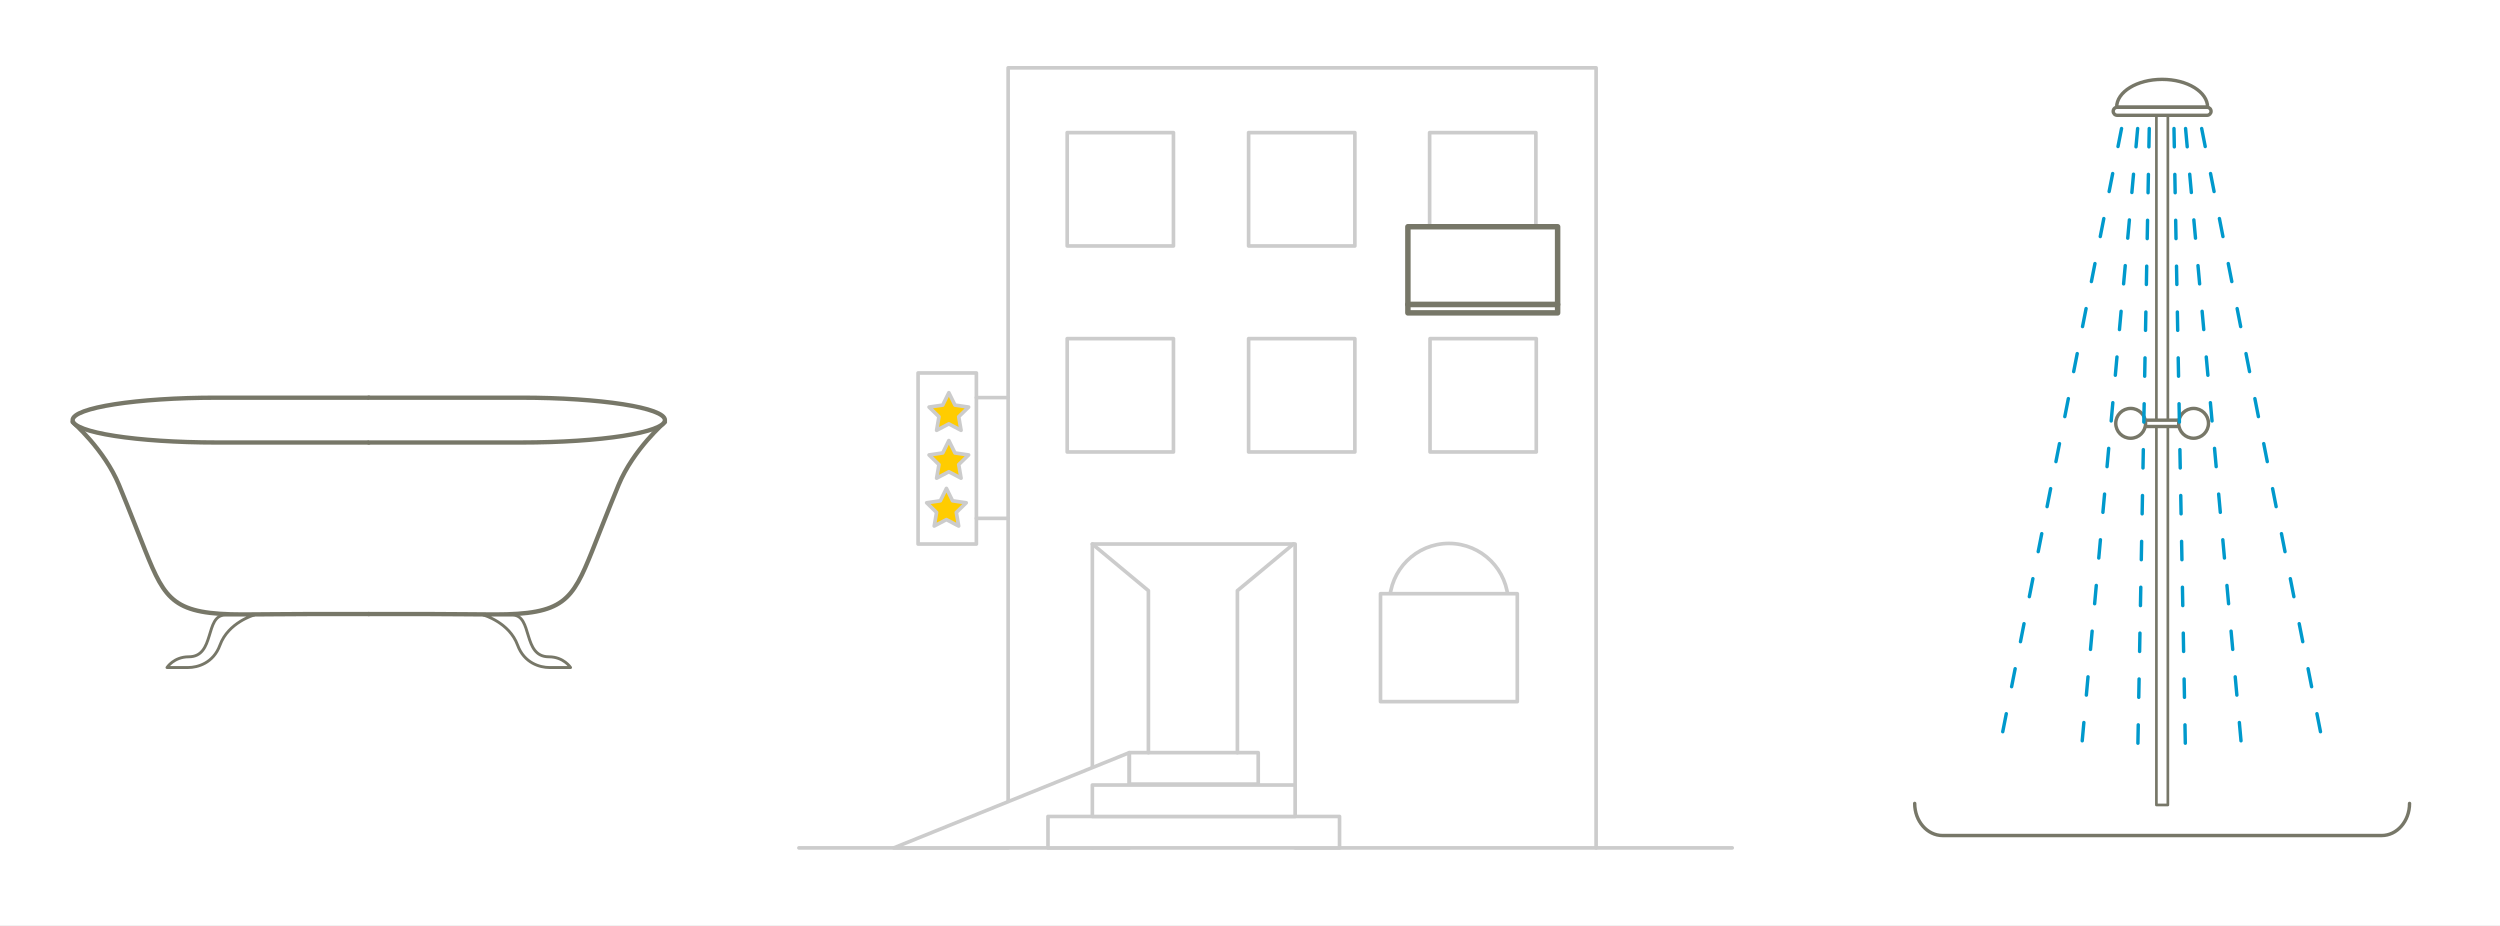 <?xml version="1.0" encoding="iso-8859-1"?>
<!-- Generator: Adobe Illustrator 13.0.0, SVG Export Plug-In . SVG Version: 6.00 Build 14948)  -->
<!DOCTYPE svg PUBLIC "-//W3C//DTD SVG 1.1//EN" "http://www.w3.org/Graphics/SVG/1.1/DTD/svg11.dtd">
<svg version="1.1" xmlns="http://www.w3.org/2000/svg" xmlns:xlink="http://www.w3.org/1999/xlink" x="0px" y="0px" width="378px"
	 height="140px" viewBox="0 0 378 140" style="enable-background:new 0 0 378 140;" xml:space="preserve">
<rect x="0" y="0" width="378" height="140" fill="#333333" stroke="none"/>
<g id="fond">
	<g>
		<rect style="fill:none;" width="378" height="140"/>
		<rect style="fill:#FFFFFF;" width="378" height="140"/>
	</g>
</g>
<g id="douche">
	<path style="fill:none;stroke:#777768;stroke-width:0.517;stroke-linecap:round;stroke-linejoin:round;" d="M364.324,121.478
		L364.324,121.478c0,2.682-1.891,4.855-4.225,4.855h-66.373c-2.334,0-4.225-2.174-4.225-4.855"/>
	
		<rect x="326.046" y="12.348" style="fill:none;stroke:#777768;stroke-width:0.408;stroke-linecap:round;stroke-linejoin:round;" width="1.734" height="109.361"/>
	<g>
		
			<rect x="322.157" y="63.531" style="fill:#FFFFFF;stroke:#777768;stroke-width:0.517;stroke-linecap:round;stroke-linejoin:round;" width="9.189" height="0.954"/>
		
			<circle style="fill:#FFFFFF;stroke:#777768;stroke-width:0.517;stroke-linecap:round;stroke-linejoin:round;" cx="322.157" cy="64.008" r="2.254"/>
		
			<circle style="fill:#FFFFFF;stroke:#777768;stroke-width:0.517;stroke-linecap:round;stroke-linejoin:round;" cx="331.669" cy="64.008" r="2.254"/>
	</g>
	<path style="fill:#FFFFFF;stroke:#777768;stroke-width:0.517;stroke-linecap:round;stroke-linejoin:round;" d="M320.035,16.22
		c0-2.331,3.078-4.22,6.879-4.22c3.799,0,6.877,1.889,6.877,4.22H320.035z"/>
	<path style="fill:#FFFFFF;stroke:#777768;stroke-width:0.517;stroke-linecap:round;stroke-linejoin:round;" d="M334.312,16.827
		c0,0.334-0.271,0.606-0.607,0.606h-13.582c-0.336,0-0.607-0.272-0.607-0.606l0,0c0-0.336,0.271-0.607,0.607-0.607h13.582
		C334.04,16.22,334.312,16.491,334.312,16.827L334.312,16.827z"/>
</g>
<g id="Layer_7">
	
		<line style="fill:none;stroke:#0099CC;stroke-width:0.517;stroke-linecap:round;stroke-linejoin:round;stroke-dasharray:2.775,4.162;" x1="320.778" y1="19.432" x2="302.065" y2="114.443"/>
	
		<line style="fill:none;stroke:#0099CC;stroke-width:0.517;stroke-linecap:round;stroke-linejoin:round;stroke-dasharray:2.775,4.162;" x1="323.214" y1="19.432" x2="314.611" y2="114.443"/>
	
		<line style="fill:none;stroke:#0099CC;stroke-width:0.517;stroke-linecap:round;stroke-linejoin:round;stroke-dasharray:2.775,4.162;" x1="324.966" y1="19.432" x2="323.214" y2="114.443"/>
	
		<line style="fill:none;stroke:#0099CC;stroke-width:0.517;stroke-linecap:round;stroke-linejoin:round;stroke-dasharray:2.775,4.162;" x1="332.892" y1="19.432" x2="351.606" y2="114.443"/>
	
		<line style="fill:none;stroke:#0099CC;stroke-width:0.517;stroke-linecap:round;stroke-linejoin:round;stroke-dasharray:2.775,4.162;" x1="330.457" y1="19.432" x2="339.06" y2="114.443"/>
	
		<line style="fill:none;stroke:#0099CC;stroke-width:0.517;stroke-linecap:round;stroke-linejoin:round;stroke-dasharray:2.775,4.162;" x1="328.706" y1="19.432" x2="330.457" y2="114.443"/>
</g>
<g id="hotel_interieur">
	
		<rect x="216.159" y="20.051" style="fill:none;stroke:#CCCCCC;stroke-width:0.553;stroke-linecap:round;stroke-linejoin:round;" width="16.067" height="25.863"/>
	
		<rect x="161.36" y="51.202" style="fill:none;stroke:#CCCCCC;stroke-width:0.553;stroke-linecap:round;stroke-linejoin:round;" width="16.066" height="17.138"/>
	
		<rect x="188.79" y="51.202" style="fill:none;stroke:#CCCCCC;stroke-width:0.553;stroke-linecap:round;stroke-linejoin:round;" width="16.065" height="17.138"/>
	
		<rect x="216.22" y="51.202" style="fill:none;stroke:#CCCCCC;stroke-width:0.553;stroke-linecap:round;stroke-linejoin:round;" width="16.065" height="17.138"/>
	
		<rect x="161.36" y="20.051" style="fill:none;stroke:#CCCCCC;stroke-width:0.553;stroke-linecap:round;stroke-linejoin:round;" width="16.066" height="17.138"/>
	
		<rect x="188.79" y="20.051" style="fill:none;stroke:#CCCCCC;stroke-width:0.553;stroke-linecap:round;stroke-linejoin:round;" width="16.065" height="17.138"/>
	
		<rect x="212.873" y="34.282" style="fill:#FFFFFF;stroke:#777768;stroke-width:0.829;stroke-linecap:round;stroke-linejoin:round;" width="22.639" height="11.76"/>
	
		<rect x="212.873" y="46.042" style="fill:#FFFFFF;stroke:#777768;stroke-width:0.829;stroke-linecap:round;stroke-linejoin:round;" width="22.639" height="1.265"/>
	
		<polyline id="porte_1_" style="fill:none;stroke:#CCCCCC;stroke-width:0.553;stroke-linecap:round;stroke-linejoin:round;" points="
		165.164,128.2 165.164,82.257 195.826,82.257 195.826,128.2 241.332,128.2 	"/>
</g>
<g id="hotel_contour">
	<polyline style="fill:none;stroke:#CCCCCC;stroke-width:0.553;stroke-linecap:round;stroke-linejoin:round;" points="
		261.907,128.2 241.332,128.2 241.332,10.255 152.43,10.255 152.43,128.2 120.797,128.2 	"/>
	
		<polygon id="pente_2_" style="fill:#FFFFFF;stroke:#CCCCCC;stroke-width:0.553;stroke-linecap:round;stroke-linejoin:round;" points="
		170.749,113.802 170.749,128.2 135.14,128.2 	"/>
	<g id="escalier_2_">
		
			<rect x="158.454" y="123.45" style="fill:#FFFFFF;stroke:#CCCCCC;stroke-width:0.553;stroke-linecap:round;stroke-linejoin:round;" width="44.083" height="4.75"/>
		
			<rect x="170.749" y="113.802" style="fill:none;stroke:#CCCCCC;stroke-width:0.553;stroke-linecap:round;stroke-linejoin:round;" width="19.494" height="4.75"/>
		
			<rect x="165.164" y="118.699" style="fill:#FFFFFF;stroke:#CCCCCC;stroke-width:0.553;stroke-linecap:round;stroke-linejoin:round;" width="30.662" height="4.751"/>
	</g>
	<g id="portes_2_">
		<polyline style="fill:none;stroke:#CCCCCC;stroke-width:0.553;stroke-linecap:round;stroke-linejoin:round;" points="
			165.164,82.257 173.639,89.31 173.639,113.802 		"/>
		<polyline style="fill:none;stroke:#CCCCCC;stroke-width:0.553;stroke-linecap:round;stroke-linejoin:round;" points="
			195.568,82.257 187.095,89.31 187.095,113.802 		"/>
	</g>
	<g id="pancarte_2_">
		
			<circle style="fill:none;stroke:#CCCCCC;stroke-width:0.553;stroke-linecap:round;stroke-linejoin:round;" cx="219.075" cy="91.139" r="8.972"/>
		
			<rect x="208.732" y="89.769" style="fill:#FFFFFF;stroke:#CCCCCC;stroke-width:0.553;stroke-linecap:round;stroke-linejoin:round;" width="20.682" height="16.321"/>
	</g>
	
		<rect x="138.813" y="56.395" style="fill:none;stroke:#CCCCCC;stroke-width:0.553;stroke-linecap:round;stroke-linejoin:round;" width="8.817" height="25.862"/>
	<g>
		<polygon style="fill:#FFCC00;stroke:#CCCCCC;stroke-width:0.553;stroke-linecap:round;stroke-linejoin:round;" points="
			143.465,59.376 144.39,61.249 146.456,61.55 144.96,63.007 145.313,65.064 143.465,64.093 141.617,65.064 141.97,63.007 
			140.474,61.55 142.541,61.249 		"/>
		<polygon style="fill:#FFCC00;stroke:#CCCCCC;stroke-width:0.553;stroke-linecap:round;stroke-linejoin:round;" points="
			143.465,66.612 144.39,68.485 146.456,68.787 144.96,70.243 145.313,72.3 143.465,71.328 141.617,72.3 141.97,70.243 
			140.474,68.787 142.541,68.485 		"/>
		<polygon style="fill:#FFCC00;stroke:#CCCCCC;stroke-width:0.553;stroke-linecap:round;stroke-linejoin:round;" points="
			143.102,73.848 144.026,75.72 146.093,76.021 144.597,77.478 144.951,79.535 143.102,78.563 141.254,79.535 141.607,77.478 
			140.112,76.021 142.178,75.72 		"/>
	</g>
	
		<line style="fill:#FFCC00;stroke:#CCCCCC;stroke-width:0.553;stroke-linecap:round;stroke-linejoin:round;" x1="147.63" y1="60.117" x2="152.43" y2="60.117"/>
	
		<line style="fill:#FFCC00;stroke:#CCCCCC;stroke-width:0.553;stroke-linecap:round;stroke-linejoin:round;" x1="147.63" y1="78.375" x2="152.43" y2="78.375"/>
</g>
<g id="baignoire">
	<g>
		<g>
			<path style="fill:#FFFFFF;stroke:#777768;stroke-width:0.659;stroke-linecap:round;stroke-linejoin:round;" d="M55.76,92.844
				h-9.141c-4.555,0-6.413,0.065-9.895,0.065c-10.398,0-11.709-2.057-14.758-9.646c-1.286-3.2-2.16-5.538-3.972-9.931
				c-2.22-5.376-7.011-9.523-7.011-9.523h28.743"/>
			<path style="fill:#FFFFFF;stroke:#777768;stroke-width:0.659;stroke-linecap:round;stroke-linejoin:round;" d="M55.76,60.129
				H32.715c-12.003,0-21.732,1.516-21.732,3.389c0,1.87,9.729,3.387,21.732,3.387H55.76"/>
		</g>
		<path style="fill:#FFFFFF;stroke:#777768;stroke-width:0.439;stroke-linecap:round;stroke-linejoin:round;" d="M34.034,93
			c-3.111,0-1.467,6.309-5.499,6.309c-2.257,0-3.286,1.621-3.286,1.621l0,0c0,0,0,0,3.198,0c1.419,0,3.812-0.657,4.809-3.384
			C34.513,94.108,38.394,93,38.394,93H34.034z"/>
		<g>
			<path style="fill:#FFFFFF;stroke:#777768;stroke-width:0.659;stroke-linecap:round;stroke-linejoin:round;" d="M55.76,92.844
				H64.9c4.556,0,6.413,0.065,9.895,0.065c10.399,0,11.709-2.057,14.759-9.646c1.285-3.2,2.16-5.538,3.972-9.931
				c2.22-5.376,7.011-9.523,7.011-9.523H71.793"/>
			<path style="fill:#FFFFFF;stroke:#777768;stroke-width:0.659;stroke-linecap:round;stroke-linejoin:round;" d="M55.76,60.129
				h23.045c12.002,0,21.732,1.516,21.732,3.389c0,1.87-9.73,3.387-21.732,3.387H55.76"/>
		</g>
		<path style="fill:#FFFFFF;stroke:#777768;stroke-width:0.439;stroke-linecap:round;stroke-linejoin:round;" d="M77.486,93
			c3.11,0,1.467,6.309,5.498,6.309c2.257,0,3.287,1.621,3.287,1.621l0,0c0,0,0,0-3.199,0c-1.419,0-3.812-0.657-4.81-3.384
			C77.006,94.108,73.125,93,73.125,93H77.486z"/>
	</g>
</g>
</svg>

